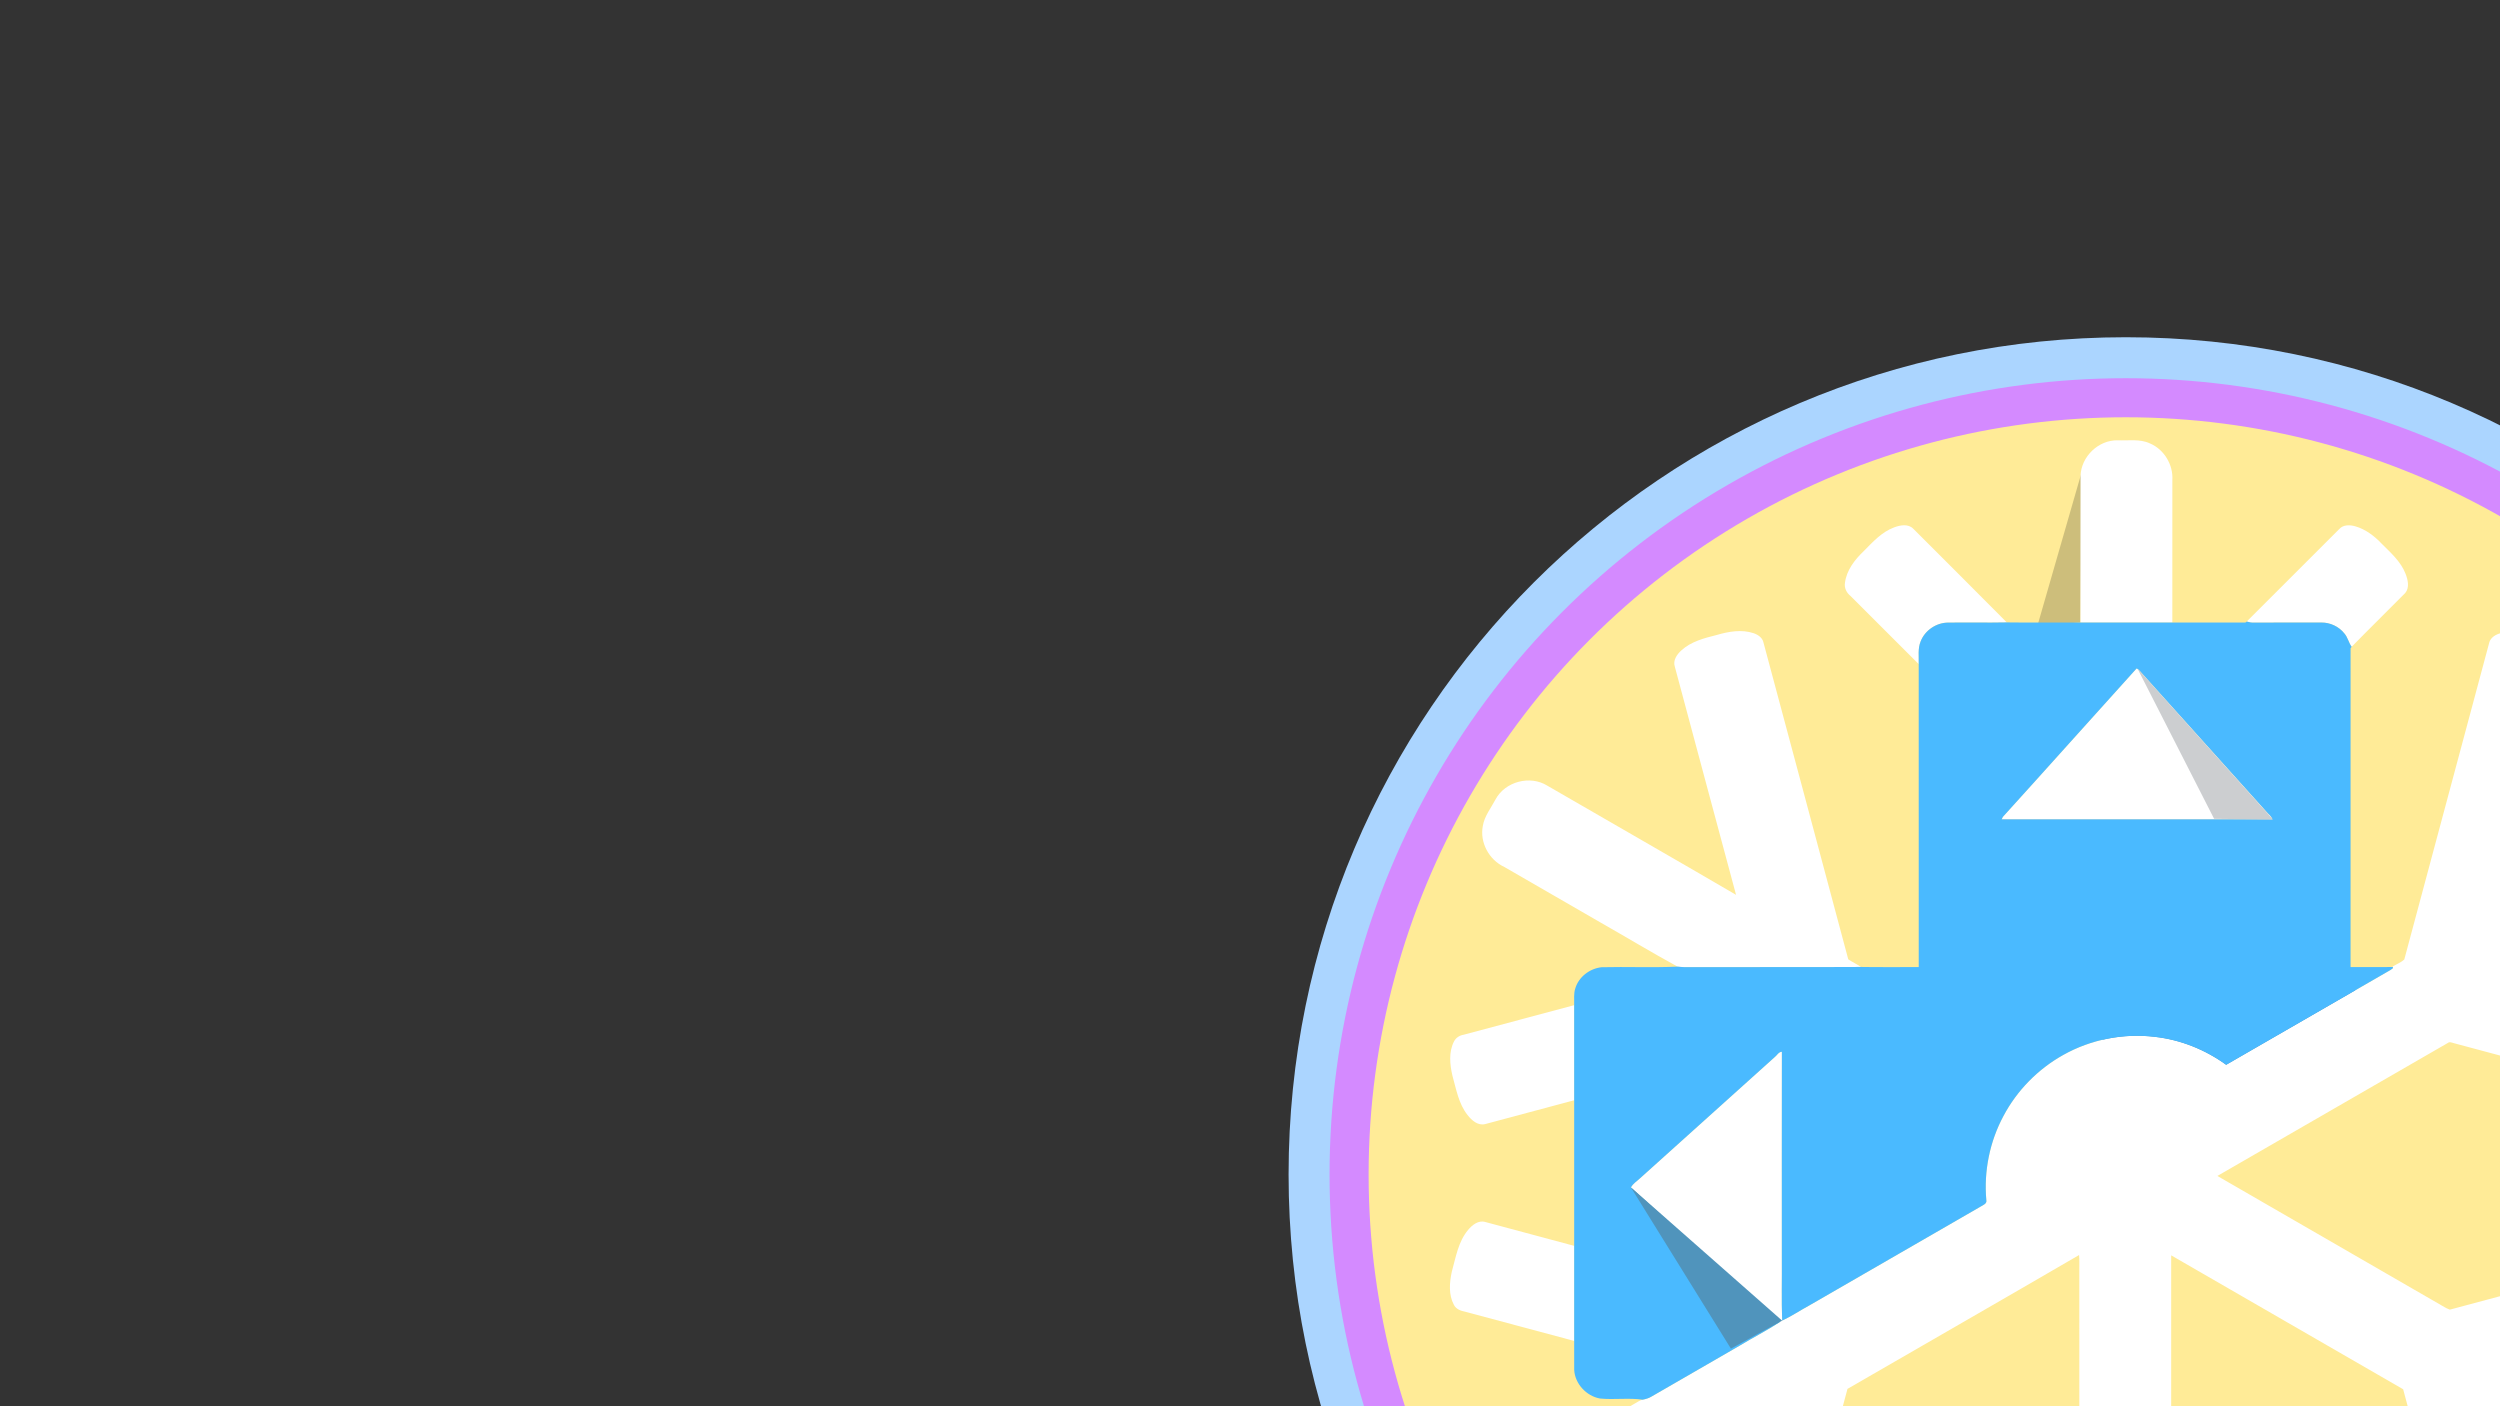 <?xml version="1.0" encoding="utf-8"?>
<!-- Generator: Adobe Illustrator 16.0.0, SVG Export Plug-In . SVG Version: 6.00 Build 0)  -->
<!DOCTYPE svg PUBLIC "-//W3C//DTD SVG 1.0//EN" "http://www.w3.org/TR/2001/REC-SVG-20010904/DTD/svg10.dtd">
<svg version="1.0" id="Layer_1" xmlns="http://www.w3.org/2000/svg" xmlns:xlink="http://www.w3.org/1999/xlink" x="0px" y="0px"
	 width="1920px" height="1080px" viewBox="0 0 1920 1080" enable-background="new 0 0 1920 1080" xml:space="preserve">
<rect x="0" y="0" width="1920" height="1080" fill="#333333" stroke="none"/>
<g>
	<g>
		<defs>
			<rect id="SVGID_1_" x="989" y="259" width="1286" height="1286"/>
		</defs>
		<clipPath id="SVGID_2_">
			<use xlink:href="#SVGID_1_"  overflow="visible"/>
		</clipPath>
		<polygon clip-path="url(#SVGID_2_)" fill="#CDBE7B" points="1417.876,455.542 1474.39,672.806 1474.201,508.788 		"/>
		<polygon clip-path="url(#SVGID_2_)" fill="#CDBE7B" points="1188.311,603.387 1319.05,636.456 1333.283,687.251 		"/>
		<g clip-path="url(#SVGID_2_)">
			<defs>
				<rect id="SVGID_3_" x="989" y="259" width="1286" height="1286"/>
			</defs>
			<clipPath id="SVGID_4_">
				<use xlink:href="#SVGID_3_"  overflow="visible"/>
			</clipPath>
			<path clip-path="url(#SVGID_4_)" fill="#ABD5FF" d="M2275.628,902c0,355.119-287.881,643-643,643s-643-287.881-643-643
				s287.881-643,643-643S2275.628,546.881,2275.628,902"/>
			<path clip-path="url(#SVGID_4_)" fill="#FFEB97" d="M2229.161,902c0,329.456-267.077,596.533-596.533,596.533
				S1036.095,1231.456,1036.095,902s267.077-596.533,596.533-596.533S2229.161,572.544,2229.161,902"/>

				<circle clip-path="url(#SVGID_4_)" fill="none" stroke="#D48AFF" stroke-width="30" stroke-miterlimit="10" cx="1632.628" cy="902" r="596.533"/>
		</g>
		<g clip-path="url(#SVGID_2_)">
			<defs>
				<rect id="SVGID_5_" x="989" y="259" width="1286" height="1286"/>
			</defs>
			<clipPath id="SVGID_6_">
				<use xlink:href="#SVGID_5_"  overflow="visible"/>
			</clipPath>
		</g>
		<g clip-path="url(#SVGID_2_)">
			<defs>
				<polygon id="SVGID_7_" points="989,707.22 1012.412,1236.933 2275,509.572 2275,316.047 989,304.809 				"/>
			</defs>
			<clipPath id="SVGID_8_">
				<use xlink:href="#SVGID_7_"  overflow="visible"/>
			</clipPath>
		</g>
		<g clip-path="url(#SVGID_2_)">
			<defs>
				<rect id="SVGID_9_" x="989" y="259" width="1286" height="1286"/>
			</defs>
			<clipPath id="SVGID_10_">
				<use xlink:href="#SVGID_9_"  overflow="visible"/>
			</clipPath>
		</g>
		<polyline clip-path="url(#SVGID_2_)" fill="#5094BC" points="1537.257,629.33 1745.064,629.354 1809.076,760.716
			1645.814,866.208 		"/>
		<polyline clip-path="url(#SVGID_2_)" fill="#CDBE7B" points="2138.457,796.57 2002.83,730.641 1967.668,750.511 		"/>
		<polyline clip-path="url(#SVGID_2_)" fill="#CDBE7B" points="2078.545,603.293 1944.437,646.816 1932.703,687.51 		"/>
		<polyline clip-path="url(#SVGID_2_)" fill="#CDBE7B" points="1186.841,1200.596 1321.175,1159.451 1332.554,1116.474 		"/>
		<polyline clip-path="url(#SVGID_2_)" fill="#CDBE7B" points="1467.505,1398.761 1596.836,1305.131 1596.93,1269.572 		"/>
		<polyline clip-path="url(#SVGID_2_)" fill="#CDBE7B" points="2077.393,1200.843 1941.611,1153.528 1932.256,1117.015 		"/>
		<polyline clip-path="url(#SVGID_2_)" fill="#CDBE7B" points="1598.778,362.38 1564.871,480.111 1597.787,478.103 		"/>
		<g clip-path="url(#SVGID_2_)">
			<defs>
				<rect id="SVGID_11_" x="989" y="259" width="1286" height="1286"/>
			</defs>
			<clipPath id="SVGID_12_">
				<use xlink:href="#SVGID_11_"  overflow="visible"/>
			</clipPath>
			<path clip-path="url(#SVGID_12_)" fill="#FFFFFF" d="M1597.87,365.331c0.482-14.713,13.807-27.52,28.567-27.179
				c8.232,0.364,16.934-1.235,24.684,2.375c10.892,4.588,17.971,16.348,17.252,28.096c-0.034,36.504,0.026,72.998-0.023,109.49
				c-23.52-0.012-47.042,0.023-70.563-0.012C1597.87,440.516,1597.705,402.917,1597.87,365.331"/>
			<path clip-path="url(#SVGID_12_)" fill="#FFFFFF" d="M1454.662,405.046c4.588-1.729,10.738-2.94,14.618,0.917
				c23.945,24.039,48.066,47.913,71.928,72.045c-15.112,0.306-30.226-0.047-45.336,0.152c-8.962,0.13-17.571,6.033-20.806,14.407
				c-2.316,5.527-1.281,11.654-1.493,17.476c-17.511-17.417-34.929-34.929-52.416-52.37c-3.011-2.4-4.868-6.15-4.235-10.044
				c1.225-9.772,7.657-17.945,14.585-24.532C1438.398,416.136,1445.23,408.538,1454.662,405.046"/>
			<path clip-path="url(#SVGID_12_)" fill="#FFFFFF" d="M1796.729,406.127c3.045-3.282,8.091-3.07,12.078-1.94
				c8.02,2.282,14.818,7.551,20.475,13.524c6.892,6.892,14.548,13.596,18.171,22.921c1.798,4.587,3.222,10.549-0.188,14.736
				c-13.666,13.854-27.603,27.46-41.208,41.374c-2.306-3.21-2.977-7.327-5.635-10.314c-4.176-5.269-10.854-8.386-17.558-8.327
				c-17.24,0.094-34.481-0.129-51.712,0.082c-1.941,0.083-3.845-0.293-5.668-0.847
				C1749.274,453.652,1772.973,429.86,1796.729,406.127"/>
			<path clip-path="url(#SVGID_12_)" fill="#FFFFFF" d="M1318.499,487.652c9.067-2.67,19.018-4.41,28.226-1.376
				c3.375,1.14,6.869,3.457,7.621,7.186c21.675,81.112,43.525,162.177,65.118,243.313c3.152,2.082,6.598,3.704,9.737,5.845
				c-45.207,0.247-90.404,0-135.61,0.142c-1.752-0.035-3.492-0.225-5.233-0.389c-19.946-10.878-39.434-22.674-59.202-33.905
				c-24.615-14.207-49.206-28.425-73.821-42.62c-11.677-5.387-19.017-18.746-16.535-31.494c1.247-7.599,6.244-13.725,9.75-20.37
				c7.361-13.76,26.531-18.84,39.762-10.596c48.301,28.001,96.79,55.686,144.973,83.863
				c-15.795-58.355-31.283-116.793-47.007-175.172c-1.646-4.821,1.588-9.526,5.045-12.595
				C1298.812,492.614,1308.914,490.074,1318.499,487.652"/>
			<path clip-path="url(#SVGID_12_)" fill="#FFFFFF" d="M2134.454,943.688c-2.812-2.506-6.786-4.151-10.513-2.835
				c-80.807,21.675-161.637,43.302-242.456,64.953c-0.729-0.306-2.175-0.929-2.904-1.235
				c-58.532-33.846-117.111-67.61-175.644-101.445c59.345-34.164,118.616-68.47,177.938-102.68c1.459-0.189,2.822,0.599,4.246,0.857
				c79.807,21.393,159.625,42.785,239.431,64.177c3.857,1.247,7.832-0.788,10.62-3.386c5.786-5.398,9.161-12.879,11.267-20.381
				c2.81-10.785,6.881-21.863,4.634-33.154c-0.871-4.68-3.223-10.196-8.397-11.267c-58.344-15.546-116.628-31.399-175.007-46.782
				c48.581-28.46,97.553-56.298,146.218-84.629c9.702-5.975,14.464-17.97,13.547-29.061c-0.718-8.832-6.608-15.864-10.607-23.414
				c-7.491-12.761-25.448-17.453-38.28-10.114c-48.616,28.061-97.259,56.098-145.842,84.216
				c15.817-58.426,31.366-116.923,47.065-175.384c1.211-3.705-0.705-7.527-3.14-10.243c-5.34-5.893-12.83-9.338-20.369-11.491
				c-10.584-2.728-21.346-6.762-32.446-4.869c-4.729,0.776-10.457,2.706-12.009,7.774c-21.792,81.182-43.515,162.389-65.306,243.572
				c-2.505,2.329-5.964,3.587-8.879,5.422l0.059,0.376c0.576,1.282-1.248,1.682-1.894,2.353
				c-42.067,24.191-84.042,48.536-126.096,72.738c-16.005-11.619-34.952-19.217-54.64-21.451
				c-24.156-2.929-49.229,1.964-70.457,13.89c-19.394,10.819-35.599,27.296-45.972,46.947
				c-10.515,19.605-15.102,42.326-13.125,64.483c0.636,2.87-2.505,3.857-4.398,5.045c-43.784,25.202-87.509,50.51-131.27,75.749
				c-7.094,3.857-13.844,8.373-21.122,11.843c-0.001-0.015-0.001-0.029-0.001-0.045c-0.77,0.295-1.691,0.559-1.691,1.438
				c0-0.879,0.922-1.143,1.691-1.438c-0.622-15.979-0.094-32.017-0.26-48.02c0.013-52.805-0.069-105.621,0.036-158.438
				c-2.552,0.06-3.764,2.835-5.634,4.211c-34.435,30.989-68.868,61.978-103.314,92.955c-2.377,2.27-5.411,4.046-6.987,7.021
				c37.375,34.033,75.104,67.692,112.643,101.539c0.389,0.506,1.152,1.506,1.54,2c-9.902,6.433-20.498,11.819-30.6,17.946
				c-22.628,13.03-45.196,26.144-67.836,39.163c-2.045,1.258-4.374,1.892-6.715,2.363c-2.14,0.435-3.916,1.764-5.786,2.799
				c-34.505,19.945-69.033,39.844-103.538,59.779c-10.244,5.845-15.442,18.203-14.431,29.671
				c0.693,8.726,6.503,15.654,10.454,23.109c7.444,12.972,25.639,17.807,38.563,10.278c48.583-28.014,97.165-56.039,145.712-84.122
				c-15.817,58.449-31.376,116.959-47.089,175.443c-1.164,3.504,0.612,7.174,2.869,9.842c5.152,5.93,12.549,9.397,19.959,11.633
				c10.713,2.75,21.579,6.856,32.847,5.115c4.846-0.729,10.748-2.693,12.348-7.892c21.815-81.312,43.573-162.636,65.389-243.947
				c59.273-34.282,118.676-68.341,177.854-102.787c0.399,3.858,0.095,7.75,0.188,11.631c0.023,64.707-0.023,129.413,0.023,194.118
				c-59.508,59.627-119.11,119.146-178.666,178.713c-3.739,4.035-2.341,10.232-0.529,14.854
				c3.693,9.596,11.632,16.431,18.699,23.544c5.434,5.68,11.973,10.632,19.581,12.937c3.717,1.035,8.209,1.541,11.479-0.917
				c43.29-42.914,86.229-86.181,129.425-129.189c-0.012,56.063-0.012,112.125,0,168.188c0.059,11.15,7.408,21.746,17.723,25.906
				c7.432,3.296,15.713,1.871,23.58,2.188c11.771,0.341,23.18-7.42,27.272-18.451c2.728-6.787,1.813-14.219,1.976-21.347
				c0-52.157,0.024-104.315-0.014-156.46c43.092,42.854,85.947,85.957,128.99,128.859c3.341,2.94,8.304,2.281,12.255,1.127
				c9.22-2.891,16.406-9.702,22.933-16.521c6.787-6.457,13.407-13.763,15.995-22.993c1.046-3.963,1.353-8.915-1.812-12.02
				c-59.449-59.473-118.933-118.899-178.361-178.384c0.038-68.517,0.026-137.032,0-205.549
				c59.369,34.305,118.736,68.634,178.149,102.845c21.875,81.218,43.551,162.497,65.343,243.737
				c1.069,4.397,5.608,6.644,9.667,7.644c9.783,2.424,19.804-0.117,29.236-2.848c8.926-2.126,18.052-5.186,24.814-11.677
				c2.752-2.786,5.445-6.608,4.574-10.725c-15.56-58.721-31.612-117.322-46.995-176.079c48.359,27.979,96.767,55.885,145.137,83.829
				c9.831,5.705,22.991,4.751,31.906-2.293c6.738-5.045,9.738-13.23,14.077-20.146c7.35-12.772,2.705-30.614-9.915-38.198
				c-48.664-28.144-97.364-56.25-146.063-84.347c58.543-15.759,117.134-31.365,175.688-47.112c4.752-1.271,6.822-6.468,7.728-10.832
				c2.388-11.819-2.022-23.38-4.939-34.657C2143.651,956.001,2140.229,948.77,2134.454,943.688"/>
			<path clip-path="url(#SVGID_12_)" fill="#FFFFFF" d="M1640.912,513.359c1.236,0.53,2.118,1.554,3,2.541
				c32.26,35.917,64.578,71.787,96.859,107.679c1.494,1.847,3.882,3.281,4.293,5.775c-69.27-0.048-138.539,0.034-207.808-0.024
				c0.224-0.471,0.659-1.435,0.883-1.917C1572.526,589.521,1606.584,551.311,1640.912,513.359"/>
			<path clip-path="url(#SVGID_12_)" fill="#FFFFFF" d="M1124.24,794.637c28.247-7.516,56.473-15.136,84.723-22.663
				c0.022,24.344,0.011,48.677,0.011,73.021c-22.791,6.104-45.595,12.219-68.398,18.312c-5.54,1.399-10.372-2.917-13.513-6.974
				c-6.868-8.645-8.668-19.781-11.584-30.119c-2.011-8.597-2.988-18.312,1.211-26.414
				C1118.159,796.895,1121.087,795.13,1124.24,794.637"/>
			<path clip-path="url(#SVGID_12_)" fill="#FFFFFF" d="M1127.438,944.652c3.14-3.834,8.021-7.762,13.289-6.15
				c22.745,6.104,45.502,12.184,68.247,18.311c-0.037,24.332,0.035,48.678,0,73.021c-27.909-7.479-55.805-14.971-83.7-22.427
				c-3.422-0.646-7.021-1.963-8.68-5.269c-4.175-7.761-3.422-17.135-1.61-25.461
				C1118.054,965.669,1119.888,953.696,1127.438,944.652"/>
			<path clip-path="url(#SVGID_12_)" fill="#4ABAFF" d="M1721.766,478.125c1.178-0.259,2.977,0.553,3.718-0.788
				c1.823,0.553,3.727,0.929,5.668,0.847c17.23-0.211,34.472,0.012,51.712-0.082c6.703-0.06,13.382,3.057,17.558,8.326
				c2.658,2.987,3.329,7.104,5.635,10.314c-0.202,0.293-0.613,0.893-0.813,1.188c-0.034,81.594,0,163.2-0.011,244.794
				c10.808-0.035,21.628,0.071,32.447-0.058c0.576,1.281-1.248,1.681-1.894,2.352c-42.067,24.191-84.042,48.536-126.096,72.738
				c-16.005-11.619-34.952-19.217-54.64-21.45c-24.156-2.93-49.229,1.963-70.457,13.889c-19.394,10.819-35.599,27.296-45.972,46.947
				c-10.515,19.605-15.101,42.326-13.125,64.483c0.635,2.87-2.505,3.856-4.398,5.045c-43.784,25.202-87.51,50.51-131.27,75.749
				c-7.093,3.857-13.843,8.373-21.123,11.843c-0.623-15.995-0.093-32.047-0.259-48.064c0.011-52.805-0.069-105.621,0.036-158.438
				c-2.553,0.06-3.765,2.834-5.635,4.211c-34.435,30.989-68.868,61.978-103.314,92.955c-2.377,2.27-5.412,4.046-6.987,7.021
				c37.375,34.033,75.104,67.692,112.643,101.539c0.389,0.506,1.152,1.506,1.54,1.999c-9.902,6.433-20.498,11.82-30.6,17.946
				c-22.628,13.03-45.195,26.145-67.835,39.164c-2.046,1.258-4.375,1.892-6.716,2.363c-10.783-1.541-21.909,0.177-32.775-0.895
				c-10.456-1.893-19.252-11.302-19.816-22.004c-0.035-7.408,0-14.817-0.012-22.228c0.035-24.344-0.037-48.688,0-73.021
				c0-37.28-0.013-74.55,0-111.818c0-24.344,0.012-48.677-0.013-73.02c0.177-4.353-0.54-8.857,0.918-13.056
				c2.669-8.785,11.137-15.123,20.133-16.089c19.44-0.481,38.951,0.425,58.345-0.458c1.74,0.165,3.481,0.353,5.233,0.389
				c45.206-0.142,90.403,0.105,135.61-0.142c14.794,0.247,29.589,0.035,44.385,0.105c-0.013-77.561,0.022-155.12-0.013-232.681
				c0.212-5.822-0.823-11.95,1.493-17.476c3.234-8.374,11.844-14.278,20.806-14.407c15.111-0.2,30.224,0.152,45.336-0.153
				c18.852,0.247,37.715,0.046,56.579,0.094c23.521,0.035,47.043,0,70.563,0.011
				C1686.156,478.114,1703.963,478.103,1721.766,478.125 M1640.912,513.359c-34.328,37.951-68.386,76.162-102.772,114.054
				c-0.224,0.482-0.659,1.446-0.883,1.917c69.269,0.059,138.538-0.023,207.808,0.024c-0.411-2.494-2.799-3.929-4.293-5.775
				c-32.281-35.893-64.6-71.763-96.859-107.679C1643.03,514.913,1642.148,513.89,1640.912,513.359"/>
			<polyline clip-path="url(#SVGID_12_)" fill="#5094BC" points="1252.546,911.947 1329.338,1035.749 1368.705,1014.263 			"/>
			<polyline clip-path="url(#SVGID_12_)" fill="#CCCED0" points="1641.54,513.359 1700.444,628.851 1745.692,629.354 			"/>
		</g>
	</g>
</g>
</svg>
